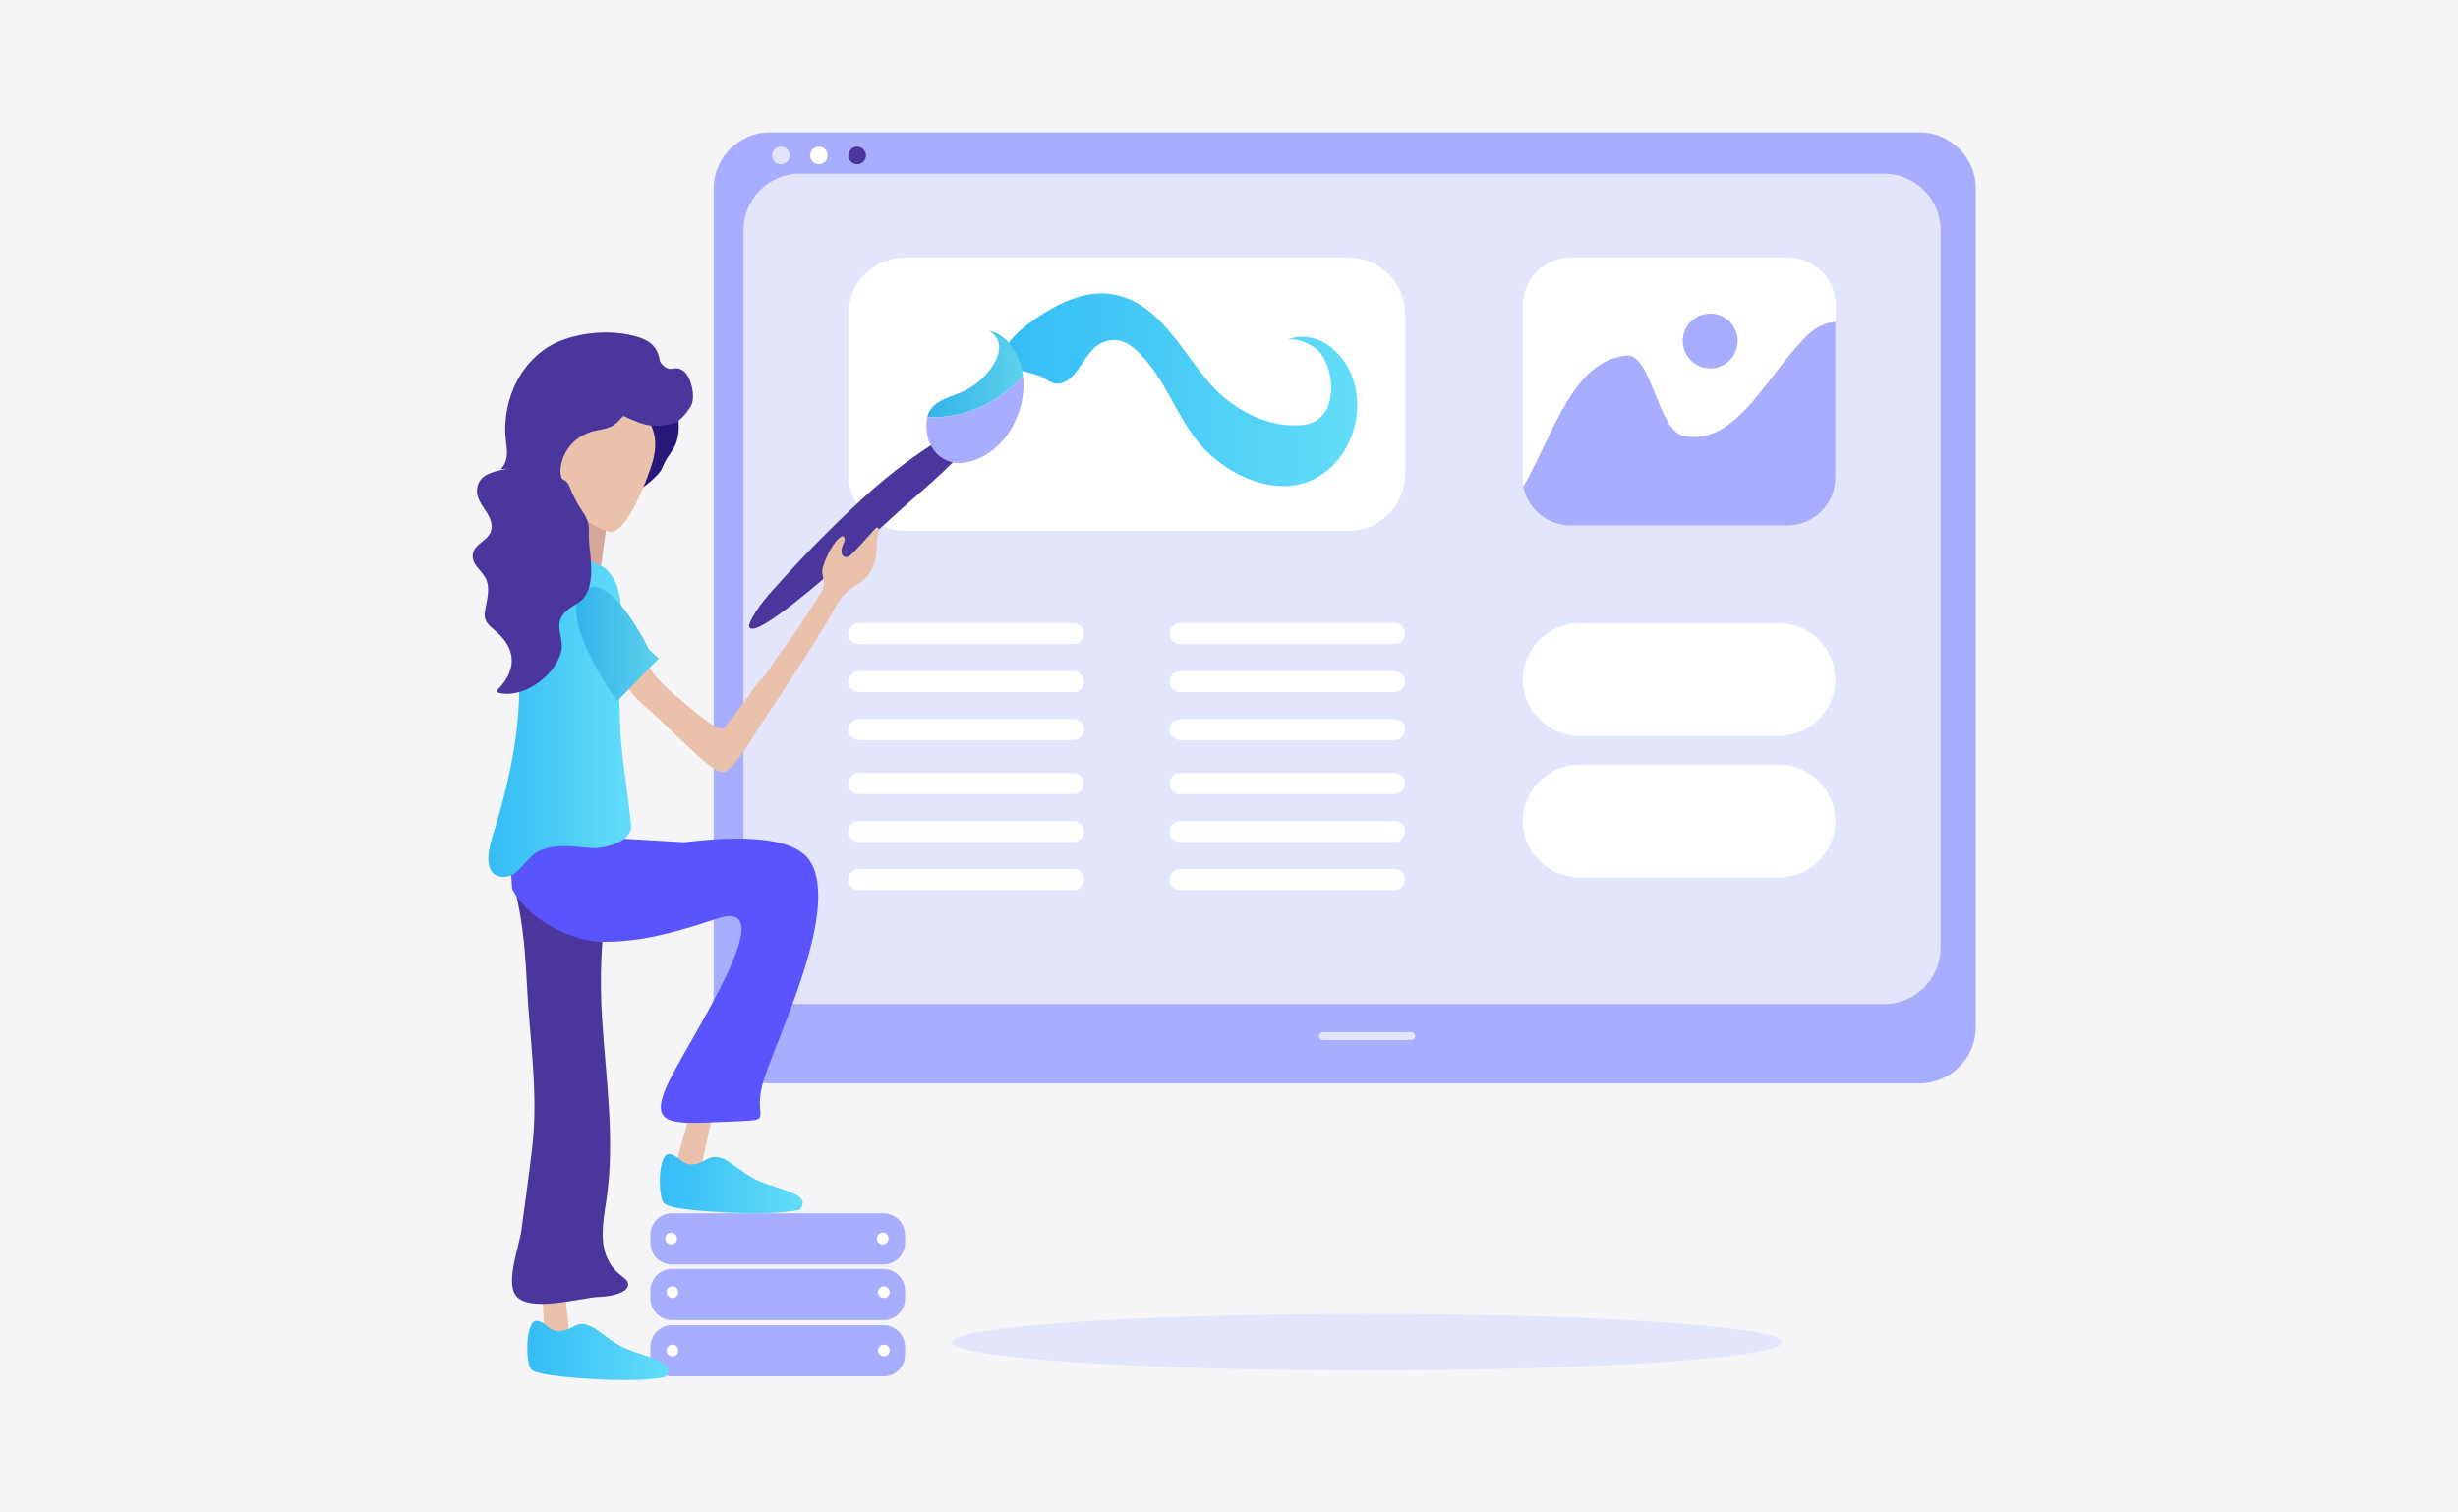 <svg width="260" height="160" viewBox="0 0 260 160" fill="none" xmlns="http://www.w3.org/2000/svg">
<rect width="260" height="160" fill="#F5F5F7"/>
<path d="M203.034 114.613H81.45C78.169 114.613 75.484 111.929 75.484 108.647V19.966C75.484 16.684 78.169 14 81.45 14H203.034C206.316 14 209 16.684 209 19.966V108.647C209.001 111.927 206.316 114.613 203.034 114.613Z" fill="#A7ADFF"/>
<path d="M199.305 106.22H84.604C81.323 106.22 78.638 103.536 78.638 100.254V24.341C78.638 21.059 81.323 18.375 84.604 18.375H199.305C202.587 18.375 205.271 21.059 205.271 24.341V100.254C205.271 103.536 202.587 106.22 199.305 106.22Z" fill="#E3E5FC"/>
<path d="M149.294 110.023H139.93C139.702 110.023 139.516 109.836 139.516 109.609C139.516 109.381 139.703 109.195 139.93 109.195H149.294C149.523 109.195 149.708 109.382 149.708 109.609C149.708 109.837 149.523 110.023 149.294 110.023Z" fill="#E3E5FC"/>
<path d="M82.608 17.38C83.123 17.38 83.54 16.963 83.54 16.448C83.54 15.934 83.123 15.517 82.608 15.517C82.094 15.517 81.677 15.934 81.677 16.448C81.677 16.963 82.094 17.38 82.608 17.38Z" fill="#E3E5FC"/>
<path d="M86.619 17.38C87.133 17.38 87.55 16.963 87.55 16.448C87.55 15.934 87.133 15.517 86.619 15.517C86.104 15.517 85.687 15.934 85.687 16.448C85.687 16.963 86.104 17.38 86.619 17.38Z" fill="white"/>
<path d="M90.665 17.38C91.18 17.38 91.597 16.963 91.597 16.448C91.597 15.934 91.18 15.517 90.665 15.517C90.151 15.517 89.734 15.934 89.734 16.448C89.734 16.963 90.151 17.38 90.665 17.38Z" fill="#4B369D"/>
<path d="M113.547 68.14H90.842C90.233 68.14 89.734 67.641 89.734 67.032C89.734 66.423 90.233 65.924 90.842 65.924H113.547C114.156 65.924 114.655 66.423 114.655 67.032C114.655 67.641 114.156 68.14 113.547 68.14Z" fill="white"/>
<path d="M113.547 73.213H90.841C90.232 73.213 89.733 72.714 89.733 72.105C89.733 71.496 90.232 70.997 90.841 70.997H113.547C114.156 70.997 114.654 71.496 114.654 72.105C114.654 72.714 114.156 73.213 113.547 73.213Z" fill="white"/>
<path d="M113.547 78.284H90.841C90.232 78.284 89.733 77.785 89.733 77.177C89.733 76.567 90.232 76.069 90.841 76.069H113.547C114.156 76.069 114.654 76.567 114.654 77.177C114.654 77.787 114.156 78.284 113.547 78.284Z" fill="white"/>
<path d="M113.547 84.003H90.841C90.232 84.003 89.733 83.504 89.733 82.895C89.733 82.286 90.232 81.787 90.841 81.787H113.547C114.156 81.787 114.654 82.286 114.654 82.895C114.654 83.504 114.156 84.003 113.547 84.003Z" fill="white"/>
<path d="M113.547 89.075H90.841C90.232 89.075 89.733 88.576 89.733 87.967C89.733 87.358 90.232 86.859 90.841 86.859H113.547C114.156 86.859 114.654 87.358 114.654 87.967C114.654 88.577 114.156 89.075 113.547 89.075Z" fill="white"/>
<path d="M113.547 94.148H90.841C90.232 94.148 89.733 93.649 89.733 93.04C89.733 92.431 90.232 91.932 90.841 91.932H113.547C114.156 91.932 114.654 92.431 114.654 93.04C114.654 93.649 114.156 94.148 113.547 94.148Z" fill="white"/>
<path d="M147.523 68.14H124.818C124.209 68.14 123.71 67.641 123.71 67.032C123.71 66.423 124.209 65.924 124.818 65.924H147.523C148.132 65.924 148.631 66.423 148.631 67.032C148.631 67.641 148.132 68.14 147.523 68.14Z" fill="white"/>
<path d="M147.523 73.213H124.818C124.209 73.213 123.71 72.714 123.71 72.105C123.71 71.496 124.209 70.997 124.818 70.997H147.523C148.132 70.997 148.631 71.496 148.631 72.105C148.631 72.714 148.132 73.213 147.523 73.213Z" fill="white"/>
<path d="M147.523 78.284H124.818C124.209 78.284 123.71 77.785 123.71 77.177C123.71 76.567 124.209 76.069 124.818 76.069H147.523C148.132 76.069 148.631 76.567 148.631 77.177C148.631 77.787 148.132 78.284 147.523 78.284Z" fill="white"/>
<path d="M147.523 84.003H124.818C124.209 84.003 123.71 83.504 123.71 82.895C123.71 82.286 124.209 81.787 124.818 81.787H147.523C148.132 81.787 148.631 82.286 148.631 82.895C148.631 83.504 148.132 84.003 147.523 84.003Z" fill="white"/>
<path d="M147.523 89.075H124.818C124.209 89.075 123.71 88.576 123.71 87.967C123.71 87.358 124.209 86.859 124.818 86.859H147.523C148.132 86.859 148.631 87.358 148.631 87.967C148.631 88.577 148.132 89.075 147.523 89.075Z" fill="white"/>
<path d="M147.523 94.148H124.818C124.209 94.148 123.71 93.649 123.71 93.04C123.71 92.431 124.209 91.932 124.818 91.932H147.523C148.132 91.932 148.631 92.431 148.631 93.04C148.631 93.649 148.132 94.148 147.523 94.148Z" fill="white"/>
<path d="M177.979 46.081C175.365 45.427 174.711 37.585 172.097 37.585C166.354 38.106 164.364 45.716 161.13 51.422C161.553 53.773 163.617 55.574 166.086 55.574H189.098C191.87 55.574 194.137 53.306 194.137 50.534V34.035C193.338 34.099 192.522 34.386 191.705 34.969C187.13 38.892 183.862 47.388 177.979 46.081Z" fill="#A7ADFF"/>
<path d="M189.138 27.248H166.127C163.355 27.248 161.087 29.516 161.087 32.288V50.534C161.087 50.837 161.119 51.133 161.171 51.422C164.403 45.715 166.395 38.106 172.138 37.585C174.752 37.585 175.406 45.428 178.02 46.081C183.902 47.388 187.17 38.892 191.746 34.969C192.563 34.386 193.379 34.098 194.178 34.035V32.288C194.178 29.516 191.91 27.248 189.138 27.248Z" fill="white"/>
<path d="M180.901 38.974C182.503 38.974 183.802 37.675 183.802 36.073C183.802 34.471 182.503 33.173 180.901 33.173C179.299 33.173 178.001 34.471 178.001 36.073C178.001 37.675 179.299 38.974 180.901 38.974Z" fill="#A7ADFF"/>
<path d="M95.701 56.154H142.664C145.945 56.154 148.63 53.469 148.63 50.188V33.217C148.63 29.935 145.945 27.251 142.664 27.251H95.701C92.42 27.251 89.735 29.935 89.735 33.217V50.188C89.734 53.468 92.42 56.154 95.701 56.154Z" fill="white"/>
<path d="M167.054 77.858H188.17C191.451 77.858 194.136 75.174 194.136 71.892C194.136 68.611 191.451 65.927 188.17 65.927H167.054C163.773 65.927 161.088 68.611 161.088 71.892C161.088 75.173 163.773 77.858 167.054 77.858Z" fill="white"/>
<path d="M167.054 92.826H188.17C191.451 92.826 194.136 90.142 194.136 86.86C194.136 83.579 191.451 80.894 188.17 80.894H167.054C163.773 80.894 161.088 83.579 161.088 86.86C161.088 90.142 163.773 92.826 167.054 92.826Z" fill="white"/>
<path d="M144.613 144.982C168.866 144.982 188.528 143.641 188.528 141.987C188.528 140.333 168.866 138.993 144.613 138.993C120.36 138.993 100.698 140.333 100.698 141.987C100.698 143.641 120.36 144.982 144.613 144.982Z" fill="#E3E5FC"/>
<path d="M93.454 133.771H71.079C69.825 133.771 68.801 132.745 68.801 131.493V130.634C68.801 129.38 69.827 128.356 71.079 128.356H93.454C94.708 128.356 95.732 129.382 95.732 130.634V131.493C95.732 132.745 94.707 133.771 93.454 133.771Z" fill="#A7ADFF"/>
<path d="M93.454 139.659H71.079C69.825 139.659 68.801 138.633 68.801 137.38V136.522C68.801 135.268 69.826 134.244 71.079 134.244H93.454C94.707 134.244 95.732 135.269 95.732 136.522V137.38C95.732 138.634 94.706 139.659 93.454 139.659Z" fill="#A7ADFF"/>
<path d="M93.454 145.606H71.079C69.825 145.606 68.801 144.58 68.801 143.328V142.469C68.801 141.215 69.826 140.191 71.079 140.191H93.454C94.707 140.191 95.732 141.217 95.732 142.469V143.328C95.732 144.58 94.706 145.606 93.454 145.606Z" fill="#A7ADFF"/>
<path d="M70.996 131.641C71.339 131.641 71.617 131.363 71.617 131.02C71.617 130.677 71.339 130.399 70.996 130.399C70.653 130.399 70.375 130.677 70.375 131.02C70.375 131.363 70.653 131.641 70.996 131.641Z" fill="white"/>
<path d="M93.37 131.641C93.713 131.641 93.991 131.363 93.991 131.02C93.991 130.677 93.713 130.399 93.37 130.399C93.027 130.399 92.749 130.677 92.749 131.02C92.749 131.363 93.027 131.641 93.37 131.641Z" fill="white"/>
<path d="M71.121 137.318C71.464 137.318 71.742 137.04 71.742 136.697C71.742 136.354 71.464 136.076 71.121 136.076C70.778 136.076 70.5 136.354 70.5 136.697C70.5 137.04 70.778 137.318 71.121 137.318Z" fill="white"/>
<path d="M93.494 137.318C93.837 137.318 94.115 137.04 94.115 136.697C94.115 136.354 93.837 136.076 93.494 136.076C93.151 136.076 92.873 136.354 92.873 136.697C92.873 137.04 93.151 137.318 93.494 137.318Z" fill="white"/>
<path d="M71.121 143.486C71.464 143.486 71.742 143.208 71.742 142.865C71.742 142.522 71.464 142.244 71.121 142.244C70.778 142.244 70.5 142.522 70.5 142.865C70.5 143.208 70.778 143.486 71.121 143.486Z" fill="white"/>
<path d="M93.494 143.486C93.837 143.486 94.115 143.208 94.115 142.865C94.115 142.522 93.837 142.244 93.494 142.244C93.151 142.244 92.873 142.522 92.873 142.865C92.873 143.208 93.151 143.486 93.494 143.486Z" fill="white"/>
<path d="M109.474 33.762C109.551 33.709 109.626 33.656 109.703 33.604C112.118 31.963 115.008 30.602 117.873 31.164C122.923 32.152 125.244 37.732 128.466 41.094C130.777 43.507 134.356 45.314 137.819 44.956C140.721 44.656 141.231 41.514 140.536 39.148C140.278 38.275 139.88 37.439 139.158 36.858C138.494 36.322 136.852 35.583 135.988 36.052C137.477 35.244 139.413 35.646 140.741 36.697C145.233 40.252 144.1 47.855 139.286 50.528C135.557 52.596 131.004 50.776 128.064 48.156C124.741 45.196 123.71 40.604 120.617 37.463C119.789 36.623 118.859 35.885 117.605 35.99C115.122 36.198 114.715 38.83 113.048 40.142C112.618 40.48 112.052 40.688 111.52 40.562C111.128 40.469 110.801 40.212 110.456 40.004C108.888 39.052 104.427 39.22 106.692 36.266C107.457 35.271 108.444 34.477 109.474 33.762Z" fill="url(#paint0_linear_75_2794)"/>
<path d="M82.655 61.416C81.489 62.715 79.98 64.271 79.3 65.933C79.246 66.067 79.2 66.225 79.266 66.354C80.142 68.039 93.197 55.812 94.584 54.542C97.502 51.868 100.219 49.816 102.749 46.748C103.234 46.159 103.732 45.524 103.854 44.754C103.926 44.276 101.696 45.269 101.264 45.489C97.953 47.172 94.067 50.124 91.362 52.626C88.343 55.419 85.414 58.345 82.655 61.416Z" fill="#4B369D"/>
<path d="M108.207 39.761C108.132 39.136 107.981 38.527 107.742 37.954C107.175 36.591 106.143 35.292 104.625 34.996C107.088 36.547 104.728 39.57 102.955 40.795C102.518 41.097 102.04 41.357 101.516 41.57C100.187 42.107 98.425 42.522 98.087 44.144C102.435 44.259 105.677 42.472 108.207 39.761Z" fill="url(#paint1_linear_75_2794)"/>
<path d="M98.087 44.142C98.085 44.157 98.079 44.17 98.077 44.185C97.583 46.783 99.26 49.396 102.124 48.919C106.111 48.255 108.684 43.677 108.208 39.76C105.677 42.472 102.436 44.259 98.087 44.142Z" fill="#A7ADFF"/>
<path d="M59.413 133.433L60.258 141.43L57.613 141.987L57.227 133.591C57.227 133.591 58.627 133.08 59.413 133.433Z" fill="#EAC2AB"/>
<path d="M70.359 145.671C70.359 145.671 68.378 146.11 64.689 145.974C61.001 145.837 56.903 145.517 56.222 144.892C55.54 144.266 55.579 139.598 56.798 139.734C58.018 139.87 58.295 141.688 60.621 140.353C62.614 139.209 63.802 141.917 66.933 142.954C70.064 143.99 71.332 144.405 70.359 145.671Z" fill="url(#paint2_linear_75_2794)"/>
<path d="M66.391 135.643C66.267 135.355 65.944 135.141 65.662 134.916C63.092 132.868 63.72 129.743 64.131 127.012C65.106 120.534 64.062 114.004 63.672 107.525C63.292 101.2 63.925 94.854 65.37 88.689C65.896 86.449 66.62 82.986 63.156 83.641C61.514 83.952 59.894 83.891 58.258 83.604C57.397 83.453 58.275 83.173 57.397 83.453C54.405 84.408 53.286 90.064 53.9 92.034C55.124 95.958 55.522 99.724 55.721 103.878C56.002 109.77 56.983 115.668 56.283 121.514C55.941 124.379 55.543 127.236 55.161 130.096C54.938 131.764 53.543 135.418 54.479 136.928C55.763 139.001 61.486 137.244 63.398 137.197C64.836 137.16 66.81 136.621 66.391 135.643Z" fill="#4B369D"/>
<path d="M75.772 116.162L74.01 124.118L71.29 123.802L73.621 115.61C73.621 115.611 75.131 115.568 75.772 116.162Z" fill="#EAC2AB"/>
<path d="M84.6 127.979C84.6 127.979 82.597 128.442 78.859 128.339C75.12 128.235 70.965 127.95 70.268 127.322C69.572 126.695 69.566 121.964 70.803 122.09C72.04 122.216 72.338 124.055 74.682 122.681C76.689 121.504 77.919 124.236 81.103 125.256C84.286 126.277 85.574 126.688 84.6 127.979Z" fill="url(#paint3_linear_75_2794)"/>
<path d="M85.646 91.048C83.89 88.394 77.89 88.423 72.384 89.102L65.552 88.698L64.622 86.108C64.622 86.108 53.752 89.428 53.74 89.432C54.083 89.376 54.029 93.756 54.228 94.137C55.785 97.119 60.21 99.584 63.759 99.631C67.976 99.686 71.954 98.471 75.895 97.169C83.052 94.807 73.016 109.723 70.739 114.447C68.462 119.171 70.965 118.922 76.647 118.673C82.33 118.425 79.645 118.798 80.614 114.852C81.584 110.904 89.118 96.299 85.646 91.048Z" fill="#5A54FF"/>
<path d="M64.165 55.55C64.165 55.55 63.349 61.529 63.348 61.529C61.904 61.954 60.391 62.765 58.871 62.762C58.94 61.653 60.025 60.384 60.524 59.337C61.129 58.067 61.555 56.752 61.489 55.329C61.313 51.608 64.165 55.55 64.165 55.55Z" fill="#D4A79A"/>
<path d="M71.367 43.054C71.615 43.137 72.36 45.955 71.035 47.778C69.709 49.602 70.479 49.353 69.182 50.595C67.886 51.839 66.974 52.108 66.974 52.108L65.483 52.667L65.649 49.6L67.13 44.71L71.8 43.054" fill="#27197A"/>
<path d="M67.847 43.711C67.845 43.718 70.195 45.312 68.949 49.124C67.617 53.204 65.694 56.621 64.461 56.267C61.051 55.289 60.037 52.74 59.008 50.538C57.746 47.839 61.189 41.79 61.189 41.79L64.076 40.527L67.847 43.711Z" fill="#EAC2AB"/>
<path d="M73.161 42.788C73.544 41.836 73.116 40.048 72.455 39.387C72.2 39.132 71.867 38.956 71.519 38.961C71.258 38.965 70.993 39.07 70.739 39.006C69.978 38.814 69.979 38.165 69.281 37.874C68.761 37.658 68.207 38.1 67.651 38.183C67.232 38.246 66.816 38.1 66.408 37.979C65.263 37.638 64.229 36.99 63.046 36.748C62.048 36.543 60.988 36.57 60.035 36.984C59.041 37.416 58.282 38.299 57.828 39.354C57.557 39.984 57.429 40.7 57.548 41.379C57.45 40.821 56.419 41.327 56.242 41.529C55.548 42.321 53.8 44.639 54.05 45.647C54.249 46.446 53.632 47.169 53.808 47.979C54.016 48.942 56.536 49.498 56.987 50.374C57.504 51.378 58.65 51.962 59.691 51.782C59.448 50.891 59.208 49.981 59.227 49.047C59.245 48.113 58.362 43.816 63.008 43.287C64.856 43.076 66.922 44.773 68.737 44.996C69.599 45.102 70.479 45.005 71.318 44.742C71.965 44.539 72.653 43.656 73.053 43C73.096 42.932 73.132 42.862 73.161 42.788Z" fill="#4B369D"/>
<path d="M92.859 55.819C92.746 55.772 92.628 55.871 92.545 55.963C91.797 56.791 91.047 57.617 90.299 58.446C90.153 58.607 90 58.773 89.804 58.867C89.608 58.962 89.353 58.966 89.19 58.821C88.993 58.647 89 58.343 89.022 58.081C89.056 57.684 89.714 56.897 89.085 56.723C88.192 57.157 87.337 58.999 87.073 59.925C86.722 60.91 87.518 61.609 86.98 62.458C85.982 64.036 85.011 65.626 83.934 67.15C83.368 67.949 82.787 68.736 82.203 69.519C81.939 69.873 80.838 71.822 80.453 71.862C79.174 73.59 77.937 75.384 76.56 77.036C76.034 77.666 72.019 74.032 72.019 74.032C68.499 71.31 67.903 69.163 67.903 69.163L64.823 69.954C64.823 69.954 65.917 72.74 68.062 74.577C70.403 76.579 73.395 79.741 75.035 80.974C76.677 82.207 76.791 81.608 77.41 81.014C78.715 79.757 79.673 77.835 80.677 76.342C82.41 73.765 84.125 71.173 85.782 68.546C86.585 67.274 87.433 65.915 88.167 64.559C88.87 63.26 89.456 62.544 90.745 61.789C91.829 61.154 92.435 60.159 92.629 58.905C92.767 58.01 92.69 57.088 92.937 56.21C92.977 56.07 92.993 55.875 92.859 55.819Z" fill="#EAC2AB"/>
<path d="M65.409 73.136C65.032 69.529 66.774 63.789 64.672 60.862C64.457 60.562 64.225 60.262 63.912 60.066C59.958 57.584 57.221 61.44 55.958 64.833C54.862 67.775 54.998 70.482 54.916 73.551C54.78 78.724 53.576 83.755 52.04 88.671C51.492 90.426 51.346 92.468 52.897 92.735C54.992 93.094 55.443 90.513 57.442 89.847C59.267 89.238 60.743 89.612 62.739 89.721C63.729 89.775 66.961 89.124 66.763 87.284C66.296 82.921 65.594 79.159 65.572 76.12C65.565 75.134 65.513 74.135 65.409 73.136Z" fill="url(#paint4_linear_75_2794)"/>
<path d="M68.647 68.685C68.647 68.685 64.367 59.904 61.638 62.616C58.91 65.328 65.267 74.184 65.267 74.184L69.679 69.666L68.647 68.685Z" fill="url(#paint5_linear_75_2794)"/>
<path d="M68.433 43.317C69.453 42.733 69.749 41.414 69.853 40.243C69.966 38.97 69.944 37.25 68.872 36.353C68.458 36.007 67.951 35.792 67.434 35.637C64.898 34.874 61.831 35.086 59.366 36.022C56.852 36.976 54.987 39.153 54.096 41.653C53.647 42.91 53.425 44.249 53.435 45.582C53.444 46.991 54.072 48.458 52.978 49.623C53.371 49.624 53.764 49.575 54.145 49.477C52.753 49.835 50.51 49.912 50.453 51.905C50.431 52.699 50.947 53.39 51.382 54.055C51.817 54.719 52.202 55.546 51.9 56.281C51.519 57.209 50.196 57.574 50.025 58.563C49.822 59.739 50.932 60.278 51.379 61.194C51.943 62.348 51.403 63.691 51.273 64.888C51.158 65.949 52.137 66.438 52.777 67.072C54.63 68.908 54.605 70.997 52.579 73.026C52.538 73.067 52.554 73.147 52.583 73.197C52.613 73.25 52.68 73.272 52.739 73.288C55.36 73.973 58.762 71.443 59.366 68.918C59.638 67.78 58.944 66.716 59.248 65.624C59.491 64.751 60.38 64.257 61.147 63.777C62.928 62.662 62.575 59.823 62.348 57.734C62.15 55.912 62.622 55.565 61.585 54.055C61.045 53.269 60.621 52.409 60.263 51.526C59.787 50.35 59.232 51.137 59.273 49.87C59.318 48.479 60.007 47.189 61.134 46.374C61.717 45.952 62.407 45.657 63.117 45.529C63.87 45.394 64.637 45.266 65.222 44.737C65.769 44.242 66.524 43.121 67.37 43.196C68.426 43.291 69.638 43.026 70.186 42.12" fill="#4B369D"/>
<defs>
<linearGradient id="paint0_linear_75_2794" x1="106.063" y1="41.782" x2="143.57" y2="41.782" gradientUnits="userSpaceOnUse">
<stop stop-color="#34BCF6"/>
<stop offset="1" stop-color="#63DDF8"/>
</linearGradient>
<linearGradient id="paint1_linear_75_2794" x1="98.087" y1="39.821" x2="108.207" y2="39.821" gradientUnits="userSpaceOnUse">
<stop stop-color="#32B3EB"/>
<stop offset="1" stop-color="#5ED1EB"/>
</linearGradient>
<linearGradient id="paint2_linear_75_2794" x1="55.778" y1="143.036" x2="70.68" y2="143.036" gradientUnits="userSpaceOnUse">
<stop stop-color="#34BCF6"/>
<stop offset="1" stop-color="#63DDF8"/>
</linearGradient>
<linearGradient id="paint3_linear_75_2794" x1="69.797" y1="125.391" x2="84.919" y2="125.391" gradientUnits="userSpaceOnUse">
<stop stop-color="#34BCF6"/>
<stop offset="1" stop-color="#63DDF8"/>
</linearGradient>
<linearGradient id="paint4_linear_75_2794" x1="51.658" y1="76.931" x2="66.772" y2="76.931" gradientUnits="userSpaceOnUse">
<stop stop-color="#34BCF6"/>
<stop offset="1" stop-color="#63DDF8"/>
</linearGradient>
<linearGradient id="paint5_linear_75_2794" x1="60.958" y1="68.468" x2="69.679" y2="68.468" gradientUnits="userSpaceOnUse">
<stop stop-color="#32B3EB"/>
<stop offset="1" stop-color="#5ED1EB"/>
</linearGradient>
</defs>
</svg>
